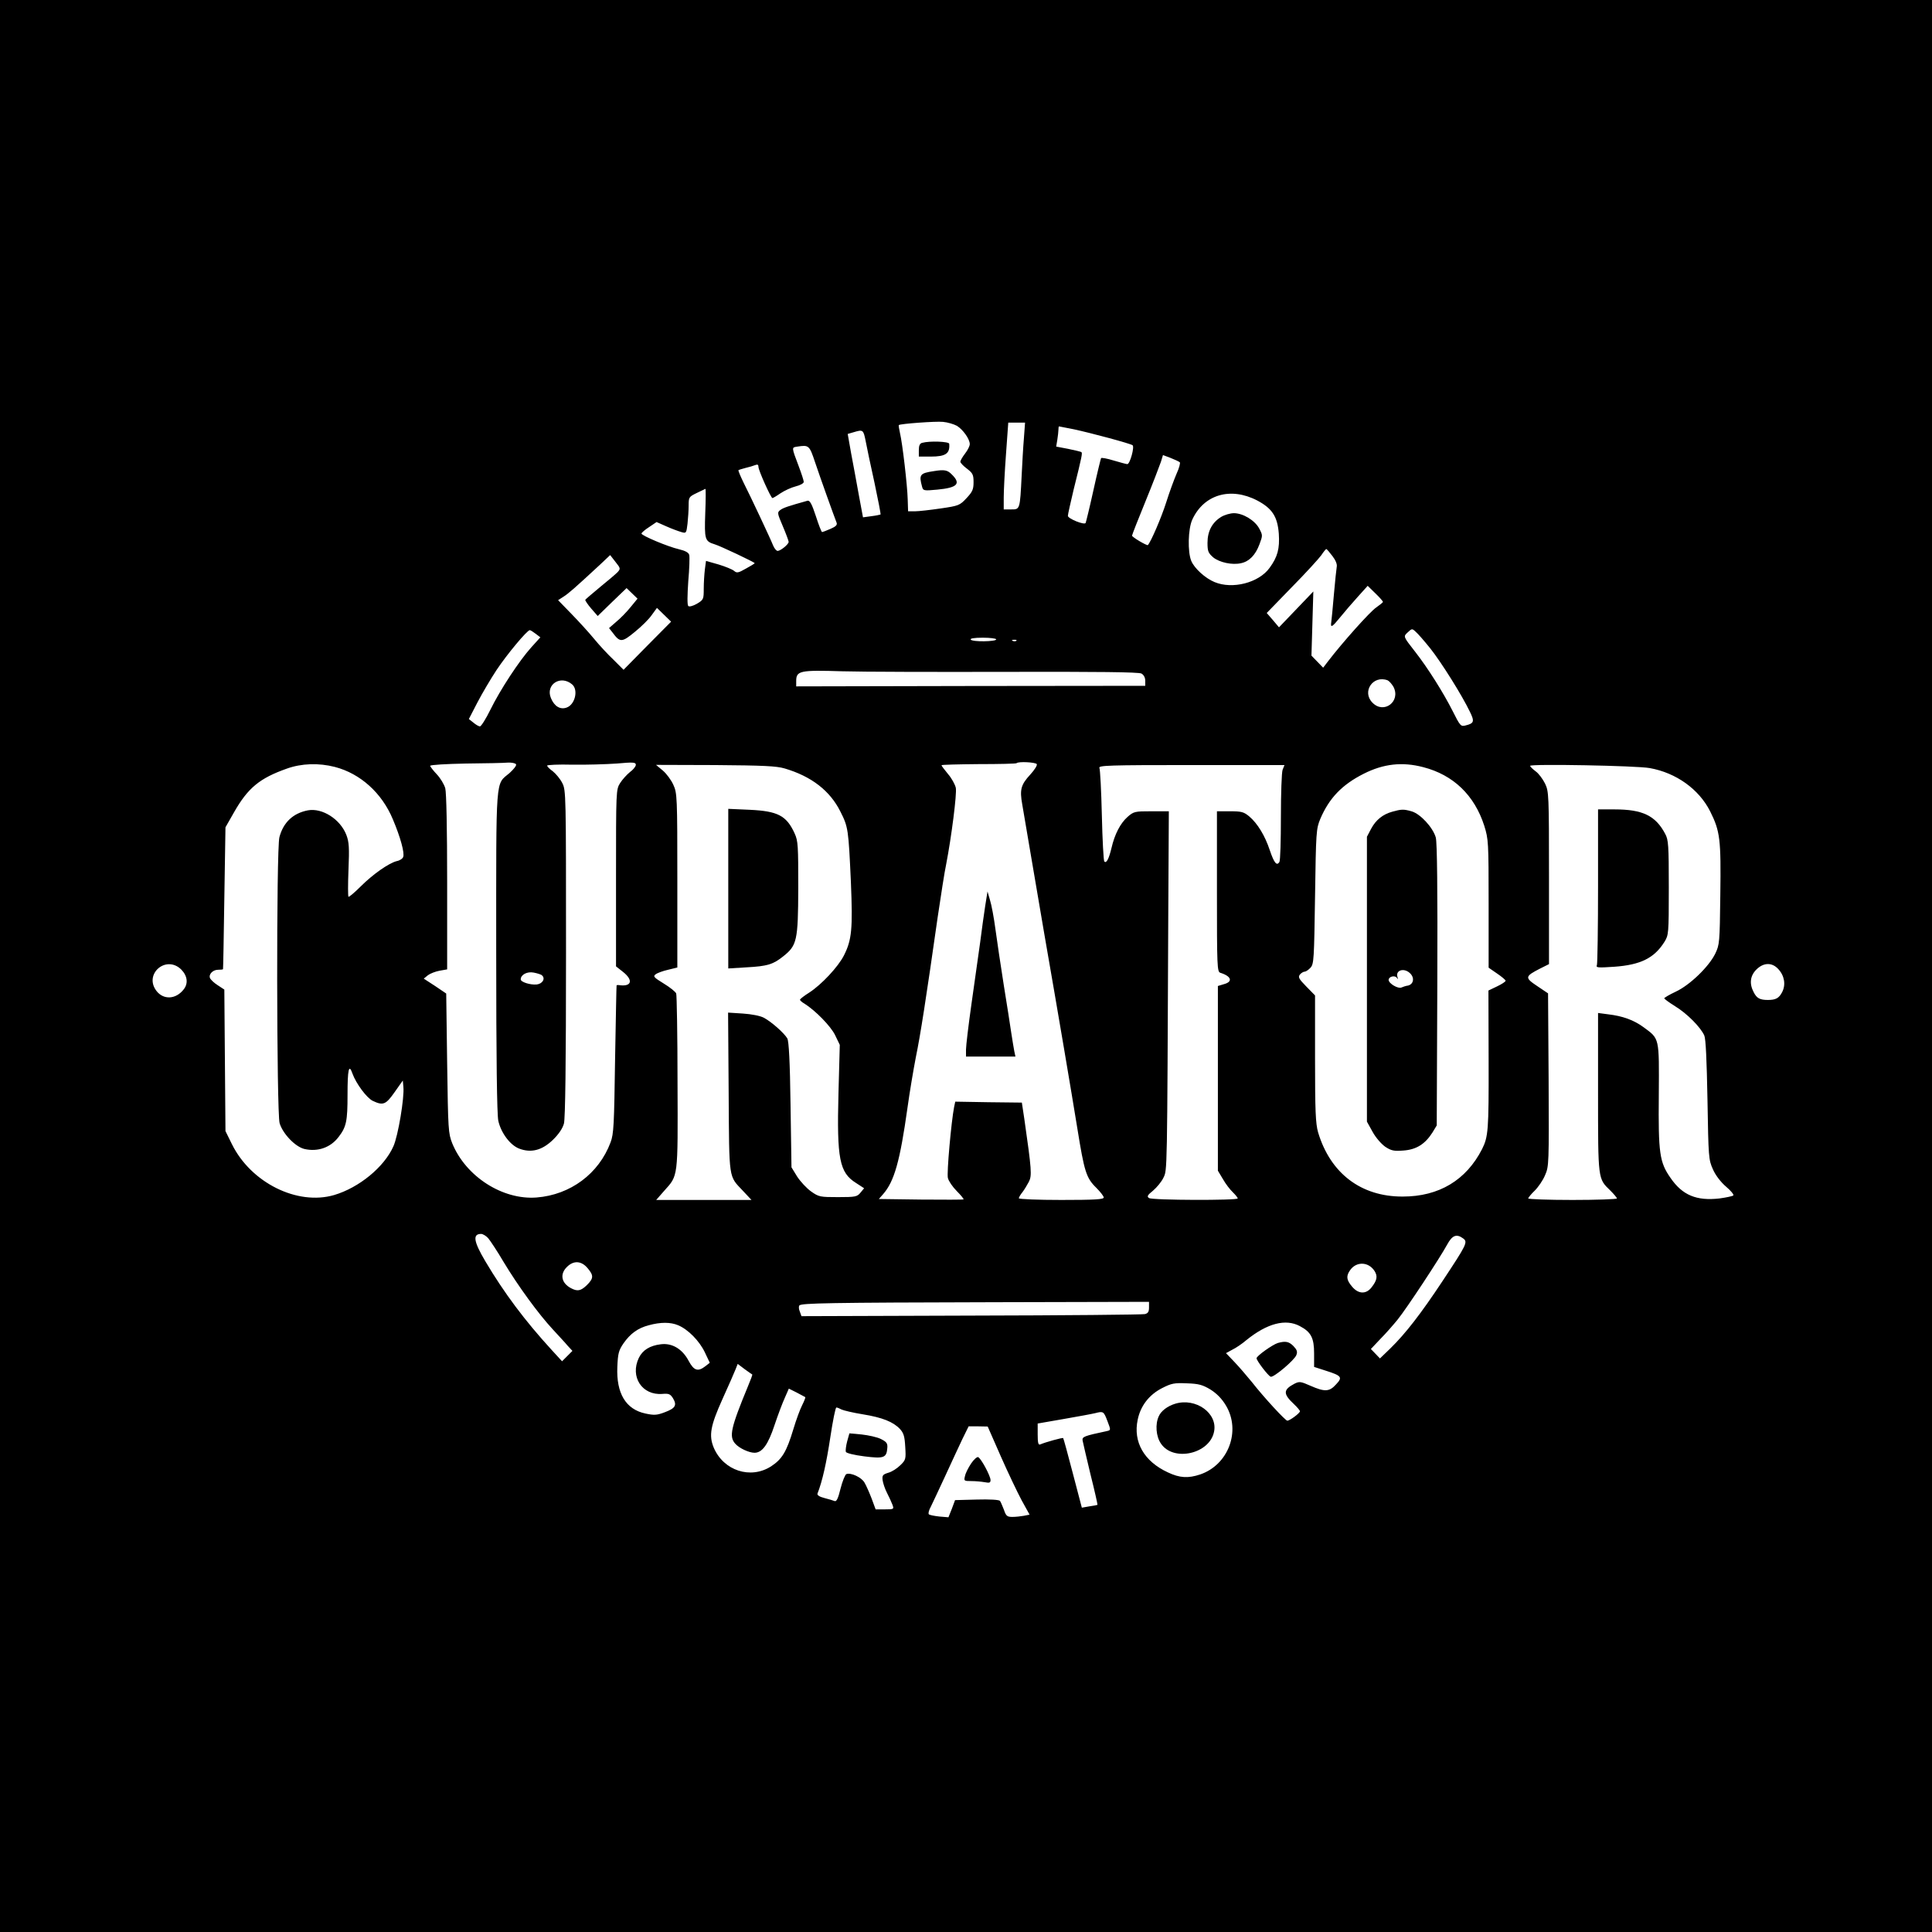 <?xml version="1.0" standalone="no"?>
<!DOCTYPE svg PUBLIC "-//W3C//DTD SVG 20010904//EN"
 "http://www.w3.org/TR/2001/REC-SVG-20010904/DTD/svg10.dtd">
<svg version="1.0" xmlns="http://www.w3.org/2000/svg"
 width="1024pt" height="1024pt" viewBox="0 0 1024 1024"
 preserveAspectRatio="xMidYMid meet">

<g transform="translate(0,1024) scale(0.1,-0.1)"
fill="#000000" stroke="none">
<path d="M0 5120 l0 -5120 5120 0 5120 0 0 5120 0 5120 -5120 0 -5120 0 0
-5120z m5072 2863 c32 -20 68 -70 68 -97 0 -10 -11 -32 -25 -50 -14 -18 -25
-38 -25 -43 0 -6 16 -23 35 -37 31 -24 35 -32 35 -72 0 -38 -6 -51 -37 -84
-36 -39 -42 -41 -138 -55 -55 -8 -116 -15 -136 -15 l-36 0 -2 63 c-2 76 -28
298 -41 352 -5 22 -8 41 -6 42 6 7 197 21 234 17 24 -2 57 -12 74 -21z m355
-65 c-4 -46 -9 -135 -12 -198 -9 -182 -9 -180 -55 -180 l-40 0 0 63 c0 34 5
137 12 230 l12 167 44 0 45 0 -6 -82z m263 47 c93 -20 302 -76 313 -85 11 -9
-14 -100 -28 -100 -5 0 -38 9 -72 19 -35 11 -65 16 -67 13 -2 -4 -21 -81 -41
-172 -20 -91 -39 -168 -41 -172 -7 -12 -94 23 -94 38 0 8 14 69 30 137 46 184
48 197 41 201 -3 2 -35 10 -70 17 l-63 12 6 36 c3 20 6 44 6 54 0 9 1 17 3 17
1 0 36 -7 77 -15z m-1102 -62 c6 -32 27 -132 47 -222 19 -90 34 -166 32 -168
-2 -1 -24 -6 -49 -9 l-44 -6 -22 118 c-12 66 -30 165 -41 222 l-18 102 31 9
c50 15 52 14 64 -46z m-268 -113 c27 -81 101 -287 114 -320 5 -12 -4 -21 -32
-33 -21 -9 -41 -17 -45 -17 -3 0 -18 38 -33 85 -21 64 -32 84 -44 81 -100 -28
-128 -37 -144 -49 -17 -13 -17 -16 13 -86 17 -40 31 -78 31 -83 0 -13 -42 -47
-58 -48 -7 0 -17 12 -24 28 -14 36 -120 261 -158 336 -16 33 -28 62 -26 64 3
2 19 7 38 12 18 4 41 11 51 15 12 5 17 2 17 -10 0 -18 66 -165 74 -165 3 0 22
11 42 25 21 14 57 31 81 37 24 6 43 16 43 24 0 7 -12 44 -26 81 -40 106 -39
101 -7 106 60 9 63 7 93 -83z m1933 0 c4 -3 -3 -31 -17 -61 -13 -30 -38 -98
-55 -152 -25 -79 -80 -207 -97 -226 -4 -5 -84 42 -84 50 0 4 32 86 71 181 39
95 75 190 82 210 l11 36 40 -15 c23 -9 44 -19 49 -23z m-2515 -270 c-5 -140
-2 -149 50 -165 28 -8 212 -95 212 -100 0 -2 -21 -15 -47 -29 -40 -23 -48 -24
-62 -12 -9 8 -46 23 -82 34 l-67 19 -6 -45 c-3 -25 -6 -71 -6 -102 0 -56 -1
-59 -36 -80 -23 -13 -41 -17 -46 -12 -6 6 -5 57 0 131 6 67 8 130 5 140 -3 12
-21 22 -55 30 -57 13 -198 72 -198 83 0 4 18 20 40 34 l40 27 52 -23 c29 -13
65 -26 79 -30 26 -8 27 -6 33 44 3 28 6 72 6 97 0 44 2 46 43 66 23 11 44 21
46 22 2 0 2 -57 -1 -129z m2926 67 c79 -42 107 -85 114 -176 5 -79 -6 -122
-49 -181 -57 -79 -197 -115 -292 -75 -49 20 -107 73 -123 112 -20 48 -17 169
5 218 61 134 203 176 345 102z m398 -294 c17 -22 26 -44 23 -57 -2 -12 -9 -77
-15 -146 -6 -69 -12 -135 -14 -147 -5 -33 4 -28 47 25 21 26 62 74 92 107 l54
60 41 -40 c22 -21 40 -42 40 -45 0 -3 -16 -16 -36 -30 -32 -21 -181 -188 -255
-285 l-26 -34 -31 32 -31 32 5 170 5 170 -91 -95 -91 -95 -32 38 -33 38 133
137 c74 75 144 152 156 169 12 18 24 33 27 33 3 -1 17 -17 32 -37z m-3789 -86
c-10 -10 -52 -46 -93 -79 -41 -34 -76 -64 -78 -67 -1 -4 13 -25 32 -47 l34
-39 76 74 77 74 29 -28 29 -28 -36 -44 c-20 -25 -54 -60 -76 -78 l-39 -34 19
-24 c39 -53 49 -53 118 4 36 29 76 69 90 90 l27 37 37 -36 38 -37 -126 -127
-126 -128 -53 53 c-30 28 -77 79 -104 112 -27 33 -81 92 -120 132 l-70 72 28
18 c27 17 59 45 193 169 l55 52 28 -36 c27 -34 28 -36 11 -55z m4308 -404 c58
-73 168 -248 210 -336 25 -51 22 -61 -23 -72 -25 -7 -29 -3 -69 77 -48 95
-130 226 -198 313 -65 83 -64 81 -39 104 21 20 23 20 41 3 11 -9 46 -49 78
-89z m-4742 78 l25 -19 -48 -53 c-64 -71 -165 -225 -217 -331 -24 -49 -49 -88
-55 -88 -7 0 -22 9 -35 20 l-24 19 45 87 c25 48 71 126 102 173 56 84 162 211
176 211 4 0 18 -9 31 -19z m2441 -30 c0 -12 -127 -14 -135 -1 -4 6 18 10 64
10 39 0 71 -4 71 -9z m107 -7 c-3 -3 -12 -4 -19 -1 -8 3 -5 6 6 6 11 1 17 -2
13 -5z m-50 -165 c481 1 699 -1 713 -9 12 -7 20 -21 20 -38 l0 -27 -925 -1
-925 -2 0 28 c0 55 19 59 245 52 99 -3 492 -4 872 -3z m-2304 -67 c33 -29 15
-106 -29 -122 -34 -13 -66 6 -84 50 -30 72 52 125 113 72z m4322 22 c8 -4 22
-19 31 -35 39 -77 -51 -145 -111 -84 -59 58 2 149 80 119z m-4620 -445 c4 -6
-12 -26 -34 -46 -76 -65 -71 4 -71 -942 0 -577 4 -866 11 -901 14 -64 63 -130
111 -148 63 -24 121 -9 178 46 31 30 52 61 59 87 7 28 11 309 11 903 0 844 0
864 -20 902 -11 22 -34 49 -50 62 -17 12 -30 25 -30 30 0 4 60 7 133 5 72 -1
178 2 235 6 89 8 102 7 102 -7 0 -8 -14 -26 -31 -38 -16 -13 -40 -39 -52 -58
-22 -35 -22 -39 -22 -503 l0 -469 38 -30 c56 -45 44 -80 -25 -69 -5 0 -9 0
-10 -2 -1 -1 -4 -177 -8 -392 -5 -346 -7 -396 -24 -440 -62 -166 -213 -278
-392 -292 -180 -14 -375 111 -447 287 -21 53 -22 71 -27 425 l-5 369 -59 40
-60 39 22 18 c12 9 40 20 62 24 l40 7 0 461 c0 287 -4 476 -10 499 -6 21 -26
54 -45 74 -19 20 -35 41 -35 45 0 5 84 10 188 12 103 1 204 3 224 5 20 1 40
-3 43 -9z m2760 1 c4 -6 -12 -31 -34 -55 -50 -54 -57 -80 -43 -158 6 -34 25
-145 42 -247 17 -102 51 -300 75 -440 76 -436 142 -827 175 -1030 37 -230 47
-263 100 -315 22 -22 40 -45 40 -52 0 -10 -47 -13 -225 -13 -124 0 -225 4
-225 9 0 4 8 19 19 32 10 13 25 38 34 55 17 33 15 62 -24 334 l-13 86 -177 2
-176 3 -6 -28 c-15 -77 -40 -352 -33 -377 4 -16 25 -47 47 -69 22 -22 38 -42
36 -44 -2 -2 -104 -2 -226 -1 l-223 3 22 25 c60 68 90 175 130 460 11 80 31
199 44 266 24 116 54 308 116 744 17 113 36 239 45 280 28 145 57 372 51 404
-4 18 -22 51 -41 73 -19 23 -35 44 -35 47 0 3 88 5 197 6 108 0 199 2 201 5
10 10 101 5 107 -5z m-3720 -15 c135 -35 249 -138 307 -277 41 -97 63 -179 55
-200 -3 -9 -18 -19 -34 -22 -43 -11 -127 -70 -192 -135 -33 -33 -62 -57 -64
-54 -3 2 -3 67 0 143 5 117 3 147 -11 184 -32 84 -128 145 -204 131 -78 -15
-130 -63 -151 -142 -17 -61 -15 -1461 1 -1516 17 -57 84 -126 132 -137 71 -16
138 8 180 63 42 54 48 85 48 224 0 134 7 168 26 113 19 -53 76 -130 108 -145
55 -26 69 -20 116 47 l43 61 3 -34 c6 -56 -28 -260 -53 -315 -49 -110 -182
-219 -314 -258 -195 -57 -441 65 -542 270 l-34 69 -3 375 -3 375 -35 23 c-19
12 -37 29 -41 38 -8 20 15 44 43 44 13 0 25 1 26 3 1 1 4 171 7 377 l6 375 45
79 c74 130 136 181 280 232 78 28 169 31 255 9z m2384 -8 c142 -42 240 -118
295 -228 42 -83 43 -94 56 -376 10 -246 5 -304 -37 -387 -31 -61 -119 -155
-184 -197 -27 -17 -49 -34 -49 -38 0 -3 10 -13 23 -20 59 -37 140 -120 163
-167 l25 -52 -7 -258 c-9 -346 5 -419 93 -474 l43 -28 -19 -23 c-18 -22 -26
-24 -119 -24 -95 0 -102 1 -143 30 -24 17 -57 53 -74 79 l-30 49 -5 331 c-3
230 -9 337 -17 352 -17 29 -85 89 -125 110 -19 10 -65 19 -111 22 l-78 5 3
-424 c3 -470 -1 -439 76 -521 l45 -48 -252 0 -253 0 42 48 c75 84 73 63 71
574 0 251 -4 464 -7 472 -3 9 -33 33 -66 53 -52 32 -58 38 -43 49 9 7 39 18
66 24 l49 12 0 461 c0 442 -1 464 -21 507 -11 25 -36 59 -56 76 l-36 30 314
-1 c254 -2 324 -5 368 -18z m2639 -7 c-5 -14 -9 -126 -9 -250 0 -124 -3 -231
-8 -239 -14 -22 -28 -5 -51 63 -25 76 -65 142 -109 179 -29 24 -41 27 -102 27
l-69 0 0 -425 c0 -397 1 -426 18 -431 58 -18 68 -47 20 -60 l-33 -10 0 -489 0
-490 27 -45 c14 -25 38 -56 52 -69 14 -14 26 -28 26 -33 0 -11 -452 -10 -470
2 -12 8 -9 15 21 39 20 17 45 47 55 68 21 42 20 13 26 1386 l3 557 -92 0 c-88
0 -94 -1 -127 -30 -38 -34 -68 -91 -85 -165 -14 -58 -27 -83 -38 -71 -4 4 -10
114 -13 244 -3 130 -9 244 -13 252 -6 13 51 15 487 15 l494 0 -10 -25z m745
14 c160 -41 272 -149 324 -311 22 -71 23 -85 23 -413 l0 -339 45 -31 c25 -17
45 -34 45 -38 0 -5 -20 -18 -45 -30 l-46 -22 1 -373 c1 -370 -2 -402 -35 -468
-84 -164 -228 -251 -420 -251 -221 -1 -384 123 -449 341 -13 46 -16 111 -16
390 l0 335 -47 48 c-39 40 -44 49 -33 63 7 8 18 15 25 15 6 0 20 9 31 21 18
20 19 45 24 378 5 342 6 358 28 411 47 110 115 181 230 239 105 53 204 64 315
35z m1201 -5 c140 -25 261 -112 320 -229 53 -106 58 -148 54 -443 -3 -254 -4
-264 -27 -312 -34 -69 -134 -166 -209 -201 -34 -16 -61 -32 -61 -35 -1 -3 25
-22 57 -42 64 -39 135 -111 155 -155 8 -18 13 -128 17 -342 5 -305 6 -317 29
-368 14 -32 42 -68 70 -92 25 -21 42 -42 38 -46 -4 -4 -37 -11 -73 -16 -122
-14 -197 17 -260 109 -58 83 -65 130 -62 440 2 307 4 296 -80 358 -53 39 -112
60 -189 69 l-53 7 0 -422 c0 -466 -1 -455 65 -519 19 -19 35 -38 35 -42 0 -4
-106 -8 -235 -8 -129 0 -235 4 -235 8 0 4 15 23 34 41 19 19 44 55 55 82 21
47 21 62 19 506 l-3 458 -58 39 c-66 44 -65 51 15 92 l48 24 0 457 c0 445 -1
458 -21 500 -12 24 -34 54 -50 65 -16 12 -29 25 -29 29 0 11 566 1 634 -12z
m-7783 -1068 c33 -34 38 -75 11 -107 -41 -51 -105 -54 -142 -7 -70 89 50 194
131 114z m8464 3 c33 -35 41 -83 21 -122 -17 -33 -34 -42 -76 -42 -42 0 -59 9
-75 41 -24 45 -19 87 14 120 38 38 83 39 116 3z m-6552 -34 c19 -17 2 -45 -29
-48 -34 -3 -84 13 -84 27 0 25 34 43 69 36 20 -4 40 -10 44 -15z m-286 -1392
c11 -13 49 -70 83 -128 76 -126 183 -273 259 -355 30 -33 67 -72 80 -88 l25
-27 -28 -28 -27 -27 -55 60 c-142 155 -252 302 -351 469 -63 106 -69 146 -23
146 9 0 26 -10 37 -22z m5168 -2 c26 -19 19 -32 -110 -227 -114 -172 -195
-277 -277 -357 l-54 -52 -24 25 -24 25 50 53 c28 28 69 75 91 102 48 59 227
331 263 398 27 50 50 59 85 33z m-4641 -157 c33 -39 33 -54 -3 -90 -32 -31
-50 -35 -84 -17 -52 27 -61 75 -22 113 35 35 76 33 109 -6z m4171 -15 c18 -28
14 -50 -16 -88 -29 -37 -70 -35 -103 5 -30 35 -32 56 -10 87 33 47 97 45 129
-4z m-1195 -194 c0 -22 -5 -31 -22 -35 -13 -3 -427 -7 -922 -8 l-898 -3 -9 25
c-6 13 -6 28 -2 32 12 12 149 15 1036 17 l817 2 0 -30z m-2496 -94 c53 -22
113 -83 142 -144 l26 -55 -23 -18 c-40 -31 -61 -24 -89 28 -33 63 -88 96 -148
88 -58 -7 -96 -31 -116 -72 -48 -100 17 -200 125 -191 34 3 42 -1 56 -23 22
-37 13 -53 -43 -74 -42 -16 -56 -17 -103 -7 -104 22 -155 107 -149 247 3 71 7
87 32 124 37 53 77 82 135 97 62 17 115 17 155 0z m3296 -5 c59 -31 75 -63 75
-144 l0 -72 62 -20 c85 -27 90 -35 54 -73 -35 -39 -60 -40 -135 -7 -52 23 -59
24 -85 11 -61 -32 -61 -54 -2 -109 17 -16 31 -33 31 -37 0 -10 -54 -50 -67
-50 -10 0 -123 122 -188 205 -27 33 -68 81 -93 107 l-44 46 33 18 c19 9 53 32
75 51 110 89 208 115 284 74z m-2903 -256 c2 -1 -8 -28 -22 -61 -92 -223 -102
-268 -68 -306 21 -24 73 -48 102 -48 41 0 72 43 106 146 18 54 43 120 55 146
l21 48 42 -21 c23 -12 43 -23 45 -24 2 -2 -5 -20 -16 -42 -11 -21 -32 -78 -47
-128 -36 -120 -60 -159 -118 -197 -109 -70 -252 -23 -304 99 -27 65 -17 117
46 257 33 72 64 144 70 159 l11 28 37 -28 c21 -15 39 -28 40 -28z m2429 -80
c33 -21 60 -48 82 -85 80 -134 13 -314 -137 -365 -63 -21 -108 -19 -171 11
-126 58 -185 161 -160 279 15 74 61 133 130 168 49 25 64 28 131 25 63 -2 83
-8 125 -33z m-1955 -106 c11 -5 61 -17 111 -25 105 -17 162 -40 198 -78 20
-22 25 -40 28 -95 4 -64 3 -69 -26 -97 -17 -17 -45 -35 -64 -40 -29 -9 -33
-14 -30 -39 2 -15 12 -46 23 -67 11 -21 24 -50 29 -63 9 -24 8 -25 -40 -25
l-49 0 -21 57 c-12 31 -29 70 -38 85 -16 28 -72 54 -96 45 -7 -3 -21 -38 -31
-77 -12 -50 -21 -70 -31 -66 -7 3 -31 10 -54 16 -28 7 -40 16 -37 24 26 66 48
166 68 299 13 86 27 157 32 157 5 0 17 -5 28 -11z m1409 -62 c18 -47 18 -47
-3 -52 -122 -26 -132 -30 -129 -50 2 -11 21 -92 42 -180 22 -87 38 -160 37
-161 -1 -1 -20 -5 -43 -8 l-40 -7 -48 183 c-26 100 -49 184 -51 186 -3 3 -92
-21 -122 -34 -10 -4 -13 10 -13 53 l0 58 138 24 c75 13 151 27 167 31 43 11
45 10 65 -43z m-566 -185 c38 -86 88 -191 111 -234 l42 -76 -30 -6 c-16 -3
-44 -6 -61 -6 -28 0 -34 5 -45 38 -8 20 -17 42 -21 47 -5 6 -55 9 -123 7
l-115 -3 -17 -46 -18 -45 -48 4 c-27 3 -53 8 -56 12 -4 4 0 21 10 39 9 18 43
91 76 162 33 72 74 160 92 198 l33 67 50 0 51 -1 69 -157z"/>
<path d="M4888 7893 c-13 -3 -18 -15 -18 -39 l0 -34 63 0 c79 0 103 16 98 68
-1 12 -103 16 -143 5z"/>
<path d="M4950 7743 c-75 -11 -80 -19 -63 -82 6 -22 8 -23 82 -16 105 10 126
31 76 80 -23 24 -40 27 -95 18z"/>
<path d="M6472 7500 c-47 -29 -72 -75 -72 -137 0 -45 4 -54 30 -77 33 -27 101
-42 148 -31 43 9 76 43 97 99 18 48 18 49 -1 85 -23 43 -86 81 -134 81 -19 0
-50 -9 -68 -20z"/>
<path d="M5222 5440 c-6 -41 -19 -129 -27 -195 -9 -66 -30 -213 -46 -326 -16
-113 -29 -222 -29 -242 l0 -37 131 0 131 0 -6 28 c-3 15 -10 59 -16 97 -6 39
-23 153 -40 255 -16 102 -36 235 -44 295 -8 61 -21 130 -29 155 l-13 45 -12
-75z"/>
<path d="M3860 5530 l0 -423 98 6 c109 6 139 15 193 58 73 58 79 82 80 361 0
224 -1 251 -19 290 -43 95 -89 119 -239 126 l-113 5 0 -423z"/>
<path d="M7380 5938 c-51 -14 -88 -44 -113 -91 l-22 -42 0 -755 0 -755 30 -54
c17 -31 46 -64 67 -79 32 -21 46 -24 97 -20 68 5 114 34 153 95 l23 38 3 743
c2 512 -1 756 -8 783 -15 53 -82 126 -129 139 -42 12 -54 11 -101 -2z m92
-855 c29 -26 20 -65 -17 -68 -5 -1 -18 -5 -27 -9 -18 -8 -67 21 -68 40 0 18
32 26 43 12 6 -10 8 -9 4 3 -12 36 33 51 65 22z"/>
<path d="M8470 5546 c0 -222 -3 -412 -6 -421 -6 -14 3 -15 92 -9 140 10 212
46 266 132 22 36 23 43 23 287 0 225 -2 254 -19 285 -51 97 -120 130 -268 130
l-88 0 0 -404z"/>
<path d="M6773 3122 c-29 -9 -113 -69 -113 -81 0 -13 62 -94 75 -98 16 -5 127
89 136 115 7 18 3 28 -16 48 -24 24 -42 27 -82 16z"/>
<path d="M6229 2800 c-40 -12 -75 -38 -87 -66 -20 -42 -15 -107 11 -145 66
-99 260 -55 282 64 19 97 -97 180 -206 147z"/>
<path d="M4490 2600 c-6 -23 -9 -48 -7 -55 3 -7 43 -17 98 -24 104 -13 118 -8
122 45 2 24 -4 32 -34 47 -20 10 -66 20 -102 24 l-65 6 -12 -43z"/>
<path d="M5147 2483 c-14 -21 -29 -50 -32 -65 -7 -27 -6 -28 33 -28 22 0 54
-3 71 -6 26 -5 31 -3 31 12 -1 23 -51 116 -66 121 -6 2 -23 -13 -37 -34z"/>
</g>
</svg>
